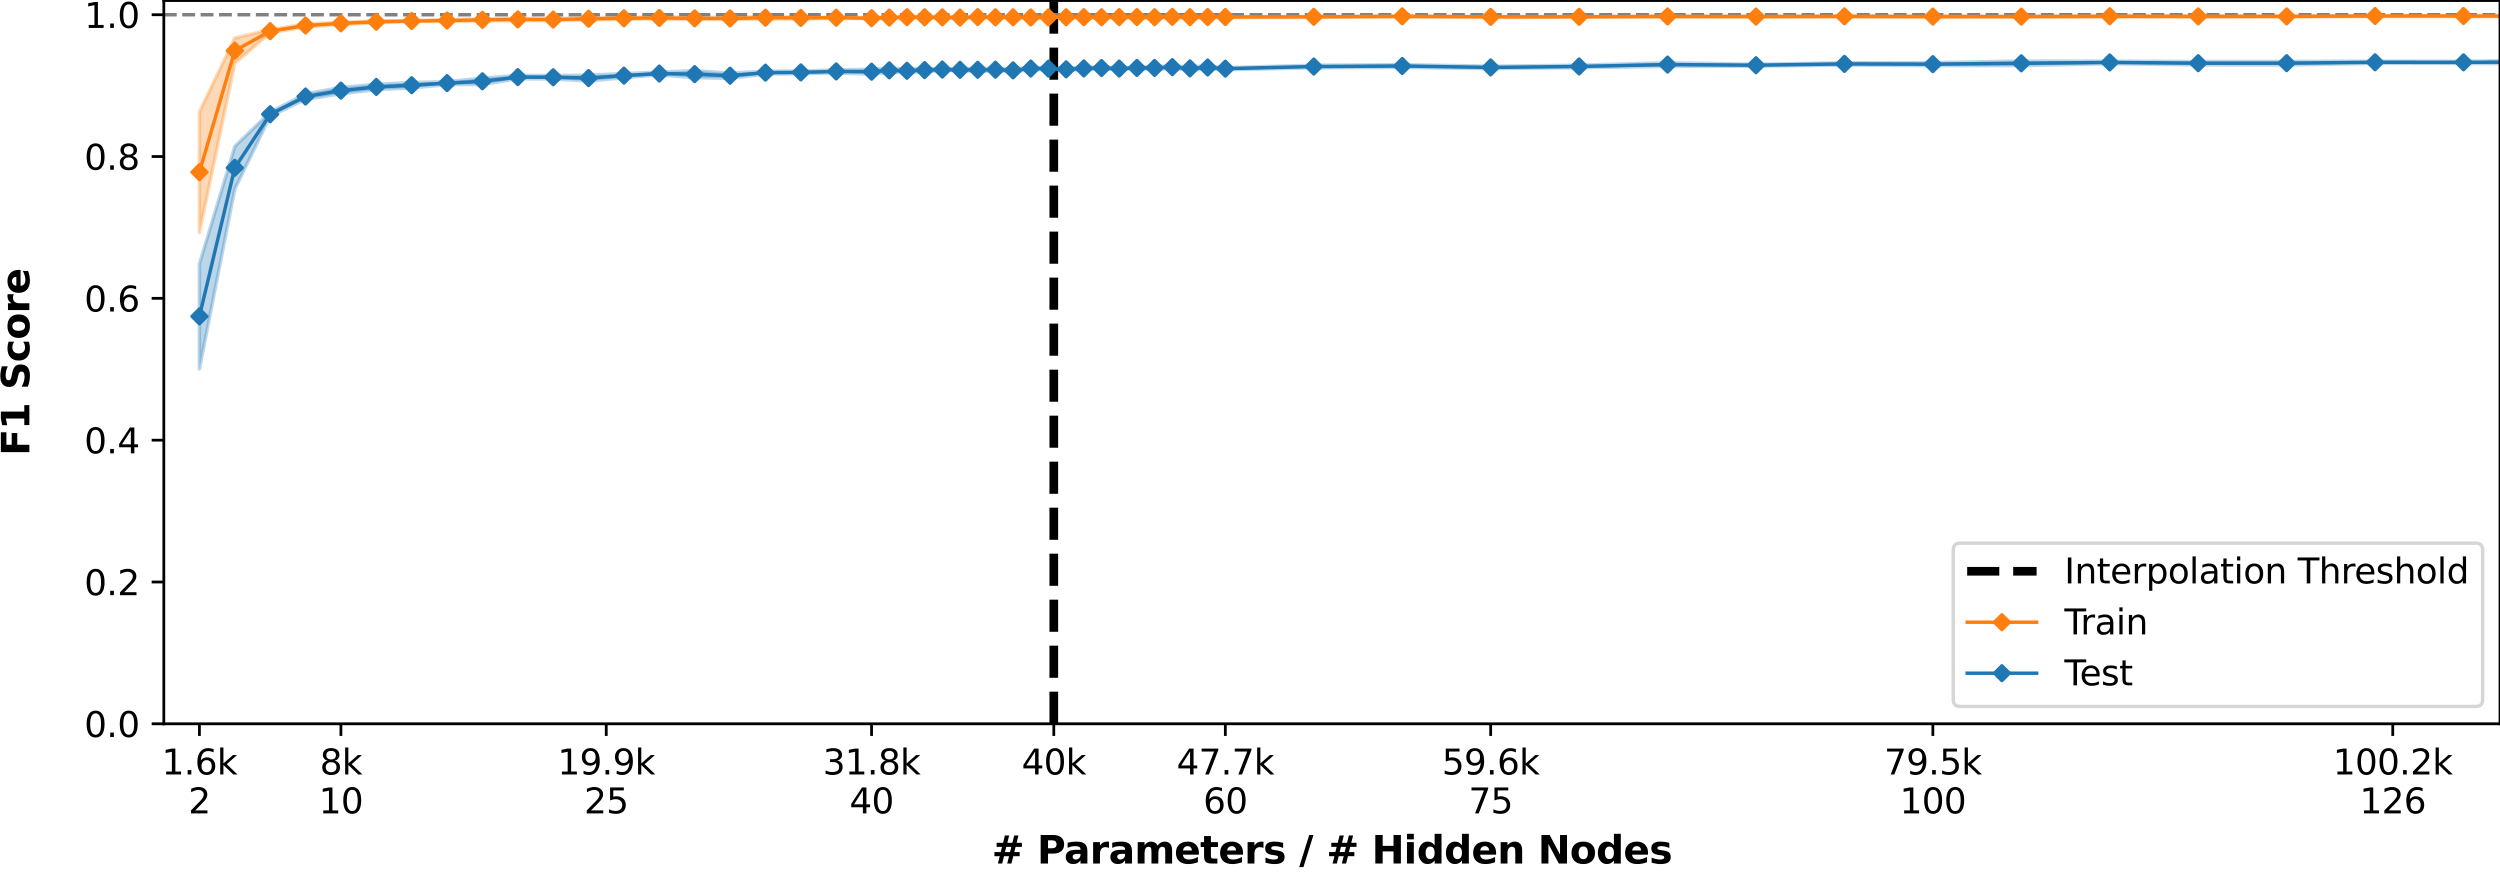 <?xml version="1.0" encoding="utf-8" standalone="no"?>
<!DOCTYPE svg PUBLIC "-//W3C//DTD SVG 1.1//EN"
  "http://www.w3.org/Graphics/SVG/1.1/DTD/svg11.dtd">
<svg xmlns:xlink="http://www.w3.org/1999/xlink" width="720pt" height="252pt" viewBox="0 0 720 252" xmlns="http://www.w3.org/2000/svg" version="1.1">
 <defs>
  <style type="text/css">*{stroke-linejoin: round; stroke-linecap: butt}</style>
 </defs>
 <g id="figure_1">
  <g id="patch_1">
   <path d="M 0 252 
L 720 252 
L 720 0 
L 0 0 
z
" style="fill: #ffffff"/>
  </g>
  <g id="axes_1">
   <g id="patch_2">
    <path d="M 47.18 208.456 
L 720 208.456 
L 720 0.155 
L 47.18 0.155 
z
" style="fill: #ffffff"/>
   </g>
   <g id="PolyCollection_1">
    <path d="M 57.432 32.204 
L 57.432 66.956 
L 67.621 18.233 
L 77.809 9.435 
L 87.998 7.788 
L 98.186 7.002 
L 108.375 6.589 
L 118.563 6.153 
L 128.751 6.196 
L 138.94 6.017 
L 149.128 5.908 
L 159.317 5.95 
L 169.505 5.811 
L 179.694 5.528 
L 189.882 5.424 
L 200.07 5.646 
L 210.259 5.595 
L 220.447 5.484 
L 230.636 5.448 
L 240.824 5.248 
L 251.012 5.434 
L 256.107 5.301 
L 261.201 5.1 
L 266.295 5.221 
L 271.389 5.252 
L 276.483 5.284 
L 281.578 5.162 
L 286.672 5.213 
L 291.766 5.217 
L 296.86 5.283 
L 301.955 5.241 
L 307.049 5.202 
L 312.143 5.253 
L 317.237 5.193 
L 322.331 5.086 
L 327.426 5.273 
L 332.52 5.271 
L 337.614 4.987 
L 342.708 5.219 
L 347.802 5.1 
L 352.897 5.081 
L 378.368 5.029 
L 403.839 4.886 
L 429.31 5.067 
L 454.781 4.995 
L 480.252 4.9 
L 505.723 4.957 
L 531.194 4.895 
L 556.665 5.058 
L 582.136 4.909 
L 607.607 4.96 
L 633.078 4.932 
L 658.549 4.865 
L 684.02 4.786 
L 709.491 4.783 
L 734.962 4.857 
L 760.433 4.982 
L 785.904 4.854 
L 811.375 4.865 
L 811.375 4.542 
L 811.375 4.542 
L 785.904 4.499 
L 760.433 4.476 
L 734.962 4.472 
L 709.491 4.451 
L 684.02 4.423 
L 658.549 4.591 
L 633.078 4.516 
L 607.607 4.398 
L 582.136 4.668 
L 556.665 4.488 
L 531.194 4.52 
L 505.723 4.596 
L 480.252 4.574 
L 454.781 4.691 
L 429.31 4.658 
L 403.839 4.522 
L 378.368 4.68 
L 352.897 4.722 
L 347.802 4.718 
L 342.708 4.673 
L 337.614 4.724 
L 332.52 4.646 
L 327.426 4.558 
L 322.331 4.778 
L 317.237 4.739 
L 312.143 4.669 
L 307.049 4.726 
L 301.955 4.782 
L 296.86 4.778 
L 291.766 4.739 
L 286.672 4.741 
L 281.578 4.665 
L 276.483 4.846 
L 271.389 4.738 
L 266.295 4.726 
L 261.201 4.803 
L 256.107 4.822 
L 251.012 5.043 
L 240.824 4.955 
L 230.636 4.895 
L 220.447 4.713 
L 210.259 5.036 
L 200.07 4.923 
L 189.882 4.913 
L 179.694 5 
L 169.505 4.994 
L 159.317 5.336 
L 149.128 5.284 
L 138.94 5.405 
L 128.751 5.642 
L 118.563 5.951 
L 108.375 5.96 
L 98.186 6.443 
L 87.998 6.917 
L 77.809 8.505 
L 67.621 10.929 
L 57.432 32.204 
z
" clip-path="url(#p1a58f72d5d)" style="fill: #ff7f0e; fill-opacity: 0.3; stroke: #ff7f0e; stroke-opacity: 0.3"/>
   </g>
   <g id="PolyCollection_2">
    <path d="M 57.432 75.987 
L 57.432 106.254 
L 67.621 54.484 
L 77.809 33.499 
L 87.998 28.592 
L 98.186 27.02 
L 108.375 25.806 
L 118.563 25.322 
L 128.751 24.371 
L 138.94 24.338 
L 149.128 22.69 
L 159.317 22.755 
L 169.505 23.328 
L 179.694 22.39 
L 189.882 21.585 
L 200.07 22.376 
L 210.259 22.567 
L 220.447 21.352 
L 230.636 21.215 
L 240.824 21.018 
L 251.012 21.359 
L 256.107 20.913 
L 261.201 20.871 
L 266.295 20.773 
L 271.389 20.19 
L 276.483 20.38 
L 281.578 20.617 
L 286.672 20.411 
L 291.766 20.693 
L 296.86 20.07 
L 301.955 20.101 
L 307.049 20.282 
L 312.143 20.05 
L 317.237 19.886 
L 322.331 20.043 
L 327.426 19.705 
L 332.52 20.121 
L 337.614 19.584 
L 342.708 20.27 
L 347.802 19.816 
L 352.897 20.079 
L 378.368 19.543 
L 403.839 19.413 
L 429.31 19.768 
L 454.781 19.506 
L 480.252 19.125 
L 505.723 19.059 
L 531.194 18.742 
L 556.665 18.916 
L 582.136 18.896 
L 607.607 18.341 
L 633.078 18.684 
L 658.549 18.711 
L 684.02 18.243 
L 709.491 18.277 
L 734.962 18.379 
L 760.433 18.351 
L 785.904 18.474 
L 811.375 18.013 
L 811.375 17.536 
L 811.375 17.536 
L 785.904 17.941 
L 760.433 17.657 
L 734.962 17.311 
L 709.491 17.626 
L 684.02 17.628 
L 658.549 17.674 
L 633.078 17.707 
L 607.607 17.626 
L 582.136 17.568 
L 556.665 18.036 
L 531.194 18.063 
L 505.723 18.503 
L 480.252 18.07 
L 454.781 18.769 
L 429.31 19.064 
L 403.839 18.606 
L 378.368 18.789 
L 352.897 19.468 
L 347.802 19.06 
L 342.708 19.117 
L 337.614 19.087 
L 332.52 19.019 
L 327.426 19.424 
L 322.331 19.465 
L 317.237 19.3 
L 312.143 19.379 
L 307.049 19.662 
L 301.955 19.427 
L 296.86 19.408 
L 291.766 19.836 
L 286.672 19.723 
L 281.578 19.586 
L 276.483 19.835 
L 271.389 19.87 
L 266.295 19.603 
L 261.201 19.908 
L 256.107 19.605 
L 251.012 19.947 
L 240.824 20.123 
L 230.636 20.483 
L 220.447 20.497 
L 210.259 21.038 
L 200.07 20.329 
L 189.882 20.776 
L 179.694 21.171 
L 169.505 21.646 
L 159.317 21.731 
L 149.128 21.722 
L 138.94 22.488 
L 128.751 23.497 
L 118.563 23.756 
L 108.375 24.264 
L 98.186 25.183 
L 87.998 26.998 
L 77.809 32.286 
L 67.621 42.162 
L 57.432 75.987 
z
" clip-path="url(#p1a58f72d5d)" style="fill: #1f77b4; fill-opacity: 0.3; stroke: #1f77b4; stroke-opacity: 0.3"/>
   </g>
   <g id="matplotlib.axis_1">
    <g id="xtick_1">
     <g id="line2d_1">
      <defs>
       <path id="mfc1945fc37" d="M 0 0 
L 0 3.5 
" style="stroke: #000000; stroke-width: 0.8"/>
      </defs>
      <g>
       <use xlink:href="#mfc1945fc37" x="57.432" y="208.456" style="stroke: #000000; stroke-width: 0.8"/>
      </g>
     </g>
     <g id="text_1">
      <!-- 1.6k -->
      <g transform="translate(46.586 223.054)scale(0.1 -0.1)">
       <defs>
        <path id="DejaVuSans-31" d="M 794 531 
L 1825 531 
L 1825 4091 
L 703 3866 
L 703 4441 
L 1819 4666 
L 2450 4666 
L 2450 531 
L 3481 531 
L 3481 0 
L 794 0 
L 794 531 
z
" transform="scale(0.016)"/>
        <path id="DejaVuSans-2e" d="M 684 794 
L 1344 794 
L 1344 0 
L 684 0 
L 684 794 
z
" transform="scale(0.016)"/>
        <path id="DejaVuSans-36" d="M 2113 2584 
Q 1688 2584 1439 2293 
Q 1191 2003 1191 1497 
Q 1191 994 1439 701 
Q 1688 409 2113 409 
Q 2538 409 2786 701 
Q 3034 994 3034 1497 
Q 3034 2003 2786 2293 
Q 2538 2584 2113 2584 
z
M 3366 4563 
L 3366 3988 
Q 3128 4100 2886 4159 
Q 2644 4219 2406 4219 
Q 1781 4219 1451 3797 
Q 1122 3375 1075 2522 
Q 1259 2794 1537 2939 
Q 1816 3084 2150 3084 
Q 2853 3084 3261 2657 
Q 3669 2231 3669 1497 
Q 3669 778 3244 343 
Q 2819 -91 2113 -91 
Q 1303 -91 875 529 
Q 447 1150 447 2328 
Q 447 3434 972 4092 
Q 1497 4750 2381 4750 
Q 2619 4750 2861 4703 
Q 3103 4656 3366 4563 
z
" transform="scale(0.016)"/>
        <path id="DejaVuSans-6b" d="M 581 4863 
L 1159 4863 
L 1159 1991 
L 2875 3500 
L 3609 3500 
L 1753 1863 
L 3688 0 
L 2938 0 
L 1159 1709 
L 1159 0 
L 581 0 
L 581 4863 
z
" transform="scale(0.016)"/>
       </defs>
       <use xlink:href="#DejaVuSans-31"/>
       <use xlink:href="#DejaVuSans-2e" x="63.623"/>
       <use xlink:href="#DejaVuSans-36" x="95.41"/>
       <use xlink:href="#DejaVuSans-6b" x="159.033"/>
      </g>
      <!-- 2 -->
      <g transform="translate(54.251 234.252)scale(0.1 -0.1)">
       <defs>
        <path id="DejaVuSans-32" d="M 1228 531 
L 3431 531 
L 3431 0 
L 469 0 
L 469 531 
Q 828 903 1448 1529 
Q 2069 2156 2228 2338 
Q 2531 2678 2651 2914 
Q 2772 3150 2772 3378 
Q 2772 3750 2511 3984 
Q 2250 4219 1831 4219 
Q 1534 4219 1204 4116 
Q 875 4013 500 3803 
L 500 4441 
Q 881 4594 1212 4672 
Q 1544 4750 1819 4750 
Q 2544 4750 2975 4387 
Q 3406 4025 3406 3419 
Q 3406 3131 3298 2873 
Q 3191 2616 2906 2266 
Q 2828 2175 2409 1742 
Q 1991 1309 1228 531 
z
" transform="scale(0.016)"/>
       </defs>
       <use xlink:href="#DejaVuSans-32"/>
      </g>
     </g>
    </g>
    <g id="xtick_2">
     <g id="line2d_2">
      <g>
       <use xlink:href="#mfc1945fc37" x="98.186" y="208.456" style="stroke: #000000; stroke-width: 0.8"/>
      </g>
     </g>
     <g id="text_2">
      <!-- 8k -->
      <g transform="translate(92.11 223.054)scale(0.1 -0.1)">
       <defs>
        <path id="DejaVuSans-38" d="M 2034 2216 
Q 1584 2216 1326 1975 
Q 1069 1734 1069 1313 
Q 1069 891 1326 650 
Q 1584 409 2034 409 
Q 2484 409 2743 651 
Q 3003 894 3003 1313 
Q 3003 1734 2745 1975 
Q 2488 2216 2034 2216 
z
M 1403 2484 
Q 997 2584 770 2862 
Q 544 3141 544 3541 
Q 544 4100 942 4425 
Q 1341 4750 2034 4750 
Q 2731 4750 3128 4425 
Q 3525 4100 3525 3541 
Q 3525 3141 3298 2862 
Q 3072 2584 2669 2484 
Q 3125 2378 3379 2068 
Q 3634 1759 3634 1313 
Q 3634 634 3220 271 
Q 2806 -91 2034 -91 
Q 1263 -91 848 271 
Q 434 634 434 1313 
Q 434 1759 690 2068 
Q 947 2378 1403 2484 
z
M 1172 3481 
Q 1172 3119 1398 2916 
Q 1625 2713 2034 2713 
Q 2441 2713 2670 2916 
Q 2900 3119 2900 3481 
Q 2900 3844 2670 4047 
Q 2441 4250 2034 4250 
Q 1625 4250 1398 4047 
Q 1172 3844 1172 3481 
z
" transform="scale(0.016)"/>
       </defs>
       <use xlink:href="#DejaVuSans-38"/>
       <use xlink:href="#DejaVuSans-6b" x="63.623"/>
      </g>
      <!-- 10 -->
      <g transform="translate(91.824 234.252)scale(0.1 -0.1)">
       <defs>
        <path id="DejaVuSans-30" d="M 2034 4250 
Q 1547 4250 1301 3770 
Q 1056 3291 1056 2328 
Q 1056 1369 1301 889 
Q 1547 409 2034 409 
Q 2525 409 2770 889 
Q 3016 1369 3016 2328 
Q 3016 3291 2770 3770 
Q 2525 4250 2034 4250 
z
M 2034 4750 
Q 2819 4750 3233 4129 
Q 3647 3509 3647 2328 
Q 3647 1150 3233 529 
Q 2819 -91 2034 -91 
Q 1250 -91 836 529 
Q 422 1150 422 2328 
Q 422 3509 836 4129 
Q 1250 4750 2034 4750 
z
" transform="scale(0.016)"/>
       </defs>
       <use xlink:href="#DejaVuSans-31"/>
       <use xlink:href="#DejaVuSans-30" x="63.623"/>
      </g>
     </g>
    </g>
    <g id="xtick_3">
     <g id="line2d_3">
      <g>
       <use xlink:href="#mfc1945fc37" x="174.599" y="208.456" style="stroke: #000000; stroke-width: 0.8"/>
      </g>
     </g>
     <g id="text_3">
      <!-- 19.9k -->
      <g transform="translate(160.571 223.054)scale(0.1 -0.1)">
       <defs>
        <path id="DejaVuSans-39" d="M 703 97 
L 703 672 
Q 941 559 1184 500 
Q 1428 441 1663 441 
Q 2288 441 2617 861 
Q 2947 1281 2994 2138 
Q 2813 1869 2534 1725 
Q 2256 1581 1919 1581 
Q 1219 1581 811 2004 
Q 403 2428 403 3163 
Q 403 3881 828 4315 
Q 1253 4750 1959 4750 
Q 2769 4750 3195 4129 
Q 3622 3509 3622 2328 
Q 3622 1225 3098 567 
Q 2575 -91 1691 -91 
Q 1453 -91 1209 -44 
Q 966 3 703 97 
z
M 1959 2075 
Q 2384 2075 2632 2365 
Q 2881 2656 2881 3163 
Q 2881 3666 2632 3958 
Q 2384 4250 1959 4250 
Q 1534 4250 1286 3958 
Q 1038 3666 1038 3163 
Q 1038 2656 1286 2365 
Q 1534 2075 1959 2075 
z
" transform="scale(0.016)"/>
       </defs>
       <use xlink:href="#DejaVuSans-31"/>
       <use xlink:href="#DejaVuSans-39" x="63.623"/>
       <use xlink:href="#DejaVuSans-2e" x="127.246"/>
       <use xlink:href="#DejaVuSans-39" x="159.033"/>
       <use xlink:href="#DejaVuSans-6b" x="222.656"/>
      </g>
      <!-- 25 -->
      <g transform="translate(168.237 234.252)scale(0.1 -0.1)">
       <defs>
        <path id="DejaVuSans-35" d="M 691 4666 
L 3169 4666 
L 3169 4134 
L 1269 4134 
L 1269 2991 
Q 1406 3038 1543 3061 
Q 1681 3084 1819 3084 
Q 2600 3084 3056 2656 
Q 3513 2228 3513 1497 
Q 3513 744 3044 326 
Q 2575 -91 1722 -91 
Q 1428 -91 1123 -41 
Q 819 9 494 109 
L 494 744 
Q 775 591 1075 516 
Q 1375 441 1709 441 
Q 2250 441 2565 725 
Q 2881 1009 2881 1497 
Q 2881 1984 2565 2268 
Q 2250 2553 1709 2553 
Q 1456 2553 1204 2497 
Q 953 2441 691 2322 
L 691 4666 
z
" transform="scale(0.016)"/>
       </defs>
       <use xlink:href="#DejaVuSans-32"/>
       <use xlink:href="#DejaVuSans-35" x="63.623"/>
      </g>
     </g>
    </g>
    <g id="xtick_4">
     <g id="line2d_4">
      <g>
       <use xlink:href="#mfc1945fc37" x="251.012" y="208.456" style="stroke: #000000; stroke-width: 0.8"/>
      </g>
     </g>
     <g id="text_4">
      <!-- 31.8k -->
      <g transform="translate(236.984 223.054)scale(0.1 -0.1)">
       <defs>
        <path id="DejaVuSans-33" d="M 2597 2516 
Q 3050 2419 3304 2112 
Q 3559 1806 3559 1356 
Q 3559 666 3084 287 
Q 2609 -91 1734 -91 
Q 1441 -91 1130 -33 
Q 819 25 488 141 
L 488 750 
Q 750 597 1062 519 
Q 1375 441 1716 441 
Q 2309 441 2620 675 
Q 2931 909 2931 1356 
Q 2931 1769 2642 2001 
Q 2353 2234 1838 2234 
L 1294 2234 
L 1294 2753 
L 1863 2753 
Q 2328 2753 2575 2939 
Q 2822 3125 2822 3475 
Q 2822 3834 2567 4026 
Q 2313 4219 1838 4219 
Q 1578 4219 1281 4162 
Q 984 4106 628 3988 
L 628 4550 
Q 988 4650 1302 4700 
Q 1616 4750 1894 4750 
Q 2613 4750 3031 4423 
Q 3450 4097 3450 3541 
Q 3450 3153 3228 2886 
Q 3006 2619 2597 2516 
z
" transform="scale(0.016)"/>
       </defs>
       <use xlink:href="#DejaVuSans-33"/>
       <use xlink:href="#DejaVuSans-31" x="63.623"/>
       <use xlink:href="#DejaVuSans-2e" x="127.246"/>
       <use xlink:href="#DejaVuSans-38" x="159.033"/>
       <use xlink:href="#DejaVuSans-6b" x="222.656"/>
      </g>
      <!-- 40 -->
      <g transform="translate(244.65 234.252)scale(0.1 -0.1)">
       <defs>
        <path id="DejaVuSans-34" d="M 2419 4116 
L 825 1625 
L 2419 1625 
L 2419 4116 
z
M 2253 4666 
L 3047 4666 
L 3047 1625 
L 3713 1625 
L 3713 1100 
L 3047 1100 
L 3047 0 
L 2419 0 
L 2419 1100 
L 313 1100 
L 313 1709 
L 2253 4666 
z
" transform="scale(0.016)"/>
       </defs>
       <use xlink:href="#DejaVuSans-34"/>
       <use xlink:href="#DejaVuSans-30" x="63.623"/>
      </g>
     </g>
    </g>
    <g id="xtick_5">
     <g id="line2d_5">
      <g>
       <use xlink:href="#mfc1945fc37" x="352.897" y="208.456" style="stroke: #000000; stroke-width: 0.8"/>
      </g>
     </g>
     <g id="text_5">
      <!-- 47.7k -->
      <g transform="translate(338.868 223.054)scale(0.1 -0.1)">
       <defs>
        <path id="DejaVuSans-37" d="M 525 4666 
L 3525 4666 
L 3525 4397 
L 1831 0 
L 1172 0 
L 2766 4134 
L 525 4134 
L 525 4666 
z
" transform="scale(0.016)"/>
       </defs>
       <use xlink:href="#DejaVuSans-34"/>
       <use xlink:href="#DejaVuSans-37" x="63.623"/>
       <use xlink:href="#DejaVuSans-2e" x="127.246"/>
       <use xlink:href="#DejaVuSans-37" x="159.033"/>
       <use xlink:href="#DejaVuSans-6b" x="222.656"/>
      </g>
      <!-- 60 -->
      <g transform="translate(346.534 234.252)scale(0.1 -0.1)">
       <use xlink:href="#DejaVuSans-36"/>
       <use xlink:href="#DejaVuSans-30" x="63.623"/>
      </g>
     </g>
    </g>
    <g id="xtick_6">
     <g id="line2d_6">
      <g>
       <use xlink:href="#mfc1945fc37" x="429.31" y="208.456" style="stroke: #000000; stroke-width: 0.8"/>
      </g>
     </g>
     <g id="text_6">
      <!-- 59.6k -->
      <g transform="translate(415.282 223.054)scale(0.1 -0.1)">
       <use xlink:href="#DejaVuSans-35"/>
       <use xlink:href="#DejaVuSans-39" x="63.623"/>
       <use xlink:href="#DejaVuSans-2e" x="127.246"/>
       <use xlink:href="#DejaVuSans-36" x="159.033"/>
       <use xlink:href="#DejaVuSans-6b" x="222.656"/>
      </g>
      <!-- 75 -->
      <g transform="translate(422.947 234.252)scale(0.1 -0.1)">
       <use xlink:href="#DejaVuSans-37"/>
       <use xlink:href="#DejaVuSans-35" x="63.623"/>
      </g>
     </g>
    </g>
    <g id="xtick_7">
     <g id="line2d_7">
      <g>
       <use xlink:href="#mfc1945fc37" x="556.665" y="208.456" style="stroke: #000000; stroke-width: 0.8"/>
      </g>
     </g>
     <g id="text_7">
      <!-- 79.5k -->
      <g transform="translate(542.637 223.054)scale(0.1 -0.1)">
       <use xlink:href="#DejaVuSans-37"/>
       <use xlink:href="#DejaVuSans-39" x="63.623"/>
       <use xlink:href="#DejaVuSans-2e" x="127.246"/>
       <use xlink:href="#DejaVuSans-35" x="159.033"/>
       <use xlink:href="#DejaVuSans-6b" x="222.656"/>
      </g>
      <!-- 100 -->
      <g transform="translate(547.121 234.252)scale(0.1 -0.1)">
       <use xlink:href="#DejaVuSans-31"/>
       <use xlink:href="#DejaVuSans-30" x="63.623"/>
       <use xlink:href="#DejaVuSans-30" x="127.246"/>
      </g>
     </g>
    </g>
    <g id="xtick_8">
     <g id="line2d_8">
      <g>
       <use xlink:href="#mfc1945fc37" x="689.114" y="208.456" style="stroke: #000000; stroke-width: 0.8"/>
      </g>
     </g>
     <g id="text_8">
      <!-- 100.2k -->
      <g transform="translate(671.905 223.054)scale(0.1 -0.1)">
       <use xlink:href="#DejaVuSans-31"/>
       <use xlink:href="#DejaVuSans-30" x="63.623"/>
       <use xlink:href="#DejaVuSans-30" x="127.246"/>
       <use xlink:href="#DejaVuSans-2e" x="190.869"/>
       <use xlink:href="#DejaVuSans-32" x="222.656"/>
       <use xlink:href="#DejaVuSans-6b" x="286.279"/>
      </g>
      <!-- 126 -->
      <g transform="translate(679.571 234.252)scale(0.1 -0.1)">
       <use xlink:href="#DejaVuSans-31"/>
       <use xlink:href="#DejaVuSans-32" x="63.623"/>
       <use xlink:href="#DejaVuSans-36" x="127.246"/>
      </g>
     </g>
    </g>
    <g id="xtick_9">
     <g id="line2d_9">
      <g>
       <use xlink:href="#mfc1945fc37" x="303.492" y="208.456" style="stroke: #000000; stroke-width: 0.8"/>
      </g>
     </g>
     <g id="text_9">
      <!-- 40k -->
      <g transform="translate(294.235 223.054)scale(0.1 -0.1)">
       <use xlink:href="#DejaVuSans-34"/>
       <use xlink:href="#DejaVuSans-30" x="63.623"/>
       <use xlink:href="#DejaVuSans-6b" x="127.246"/>
      </g>
     </g>
    </g>
    <g id="text_10">
     <!-- # Parameters / # Hidden Nodes -->
     <g transform="translate(285.631 248.69)scale(0.11 -0.11)">
      <defs>
       <path id="DejaVuSans-Bold-23" d="M 2847 4594 
L 2547 3391 
L 3372 3391 
L 3675 4594 
L 4366 4594 
L 4063 3391 
L 4928 3391 
L 4928 2725 
L 3897 2725 
L 3681 1869 
L 4569 1869 
L 4569 1197 
L 3519 1197 
L 3219 0 
L 2528 0 
L 2828 1197 
L 2003 1197 
L 1703 0 
L 1006 0 
L 1306 1197 
L 434 1197 
L 434 1869 
L 1459 1869 
L 1678 2725 
L 794 2725 
L 794 3391 
L 1850 3391 
L 2150 4594 
L 2847 4594 
z
M 3200 2725 
L 2375 2725 
L 2156 1869 
L 2981 1869 
L 3200 2725 
z
" transform="scale(0.016)"/>
       <path id="DejaVuSans-Bold-20" transform="scale(0.016)"/>
       <path id="DejaVuSans-Bold-50" d="M 588 4666 
L 2584 4666 
Q 3475 4666 3951 4270 
Q 4428 3875 4428 3144 
Q 4428 2409 3951 2014 
Q 3475 1619 2584 1619 
L 1791 1619 
L 1791 0 
L 588 0 
L 588 4666 
z
M 1791 3794 
L 1791 2491 
L 2456 2491 
Q 2806 2491 2997 2661 
Q 3188 2831 3188 3144 
Q 3188 3456 2997 3625 
Q 2806 3794 2456 3794 
L 1791 3794 
z
" transform="scale(0.016)"/>
       <path id="DejaVuSans-Bold-61" d="M 2106 1575 
Q 1756 1575 1579 1456 
Q 1403 1338 1403 1106 
Q 1403 894 1545 773 
Q 1688 653 1941 653 
Q 2256 653 2472 879 
Q 2688 1106 2688 1447 
L 2688 1575 
L 2106 1575 
z
M 3816 1997 
L 3816 0 
L 2688 0 
L 2688 519 
Q 2463 200 2181 54 
Q 1900 -91 1497 -91 
Q 953 -91 614 226 
Q 275 544 275 1050 
Q 275 1666 698 1953 
Q 1122 2241 2028 2241 
L 2688 2241 
L 2688 2328 
Q 2688 2594 2478 2717 
Q 2269 2841 1825 2841 
Q 1466 2841 1156 2769 
Q 847 2697 581 2553 
L 581 3406 
Q 941 3494 1303 3539 
Q 1666 3584 2028 3584 
Q 2975 3584 3395 3211 
Q 3816 2838 3816 1997 
z
" transform="scale(0.016)"/>
       <path id="DejaVuSans-Bold-72" d="M 3138 2547 
Q 2991 2616 2845 2648 
Q 2700 2681 2553 2681 
Q 2122 2681 1889 2404 
Q 1656 2128 1656 1613 
L 1656 0 
L 538 0 
L 538 3500 
L 1656 3500 
L 1656 2925 
Q 1872 3269 2151 3426 
Q 2431 3584 2822 3584 
Q 2878 3584 2943 3579 
Q 3009 3575 3134 3559 
L 3138 2547 
z
" transform="scale(0.016)"/>
       <path id="DejaVuSans-Bold-6d" d="M 3781 2919 
Q 3994 3244 4286 3414 
Q 4578 3584 4928 3584 
Q 5531 3584 5847 3212 
Q 6163 2841 6163 2131 
L 6163 0 
L 5038 0 
L 5038 1825 
Q 5041 1866 5042 1909 
Q 5044 1953 5044 2034 
Q 5044 2406 4934 2573 
Q 4825 2741 4581 2741 
Q 4263 2741 4089 2478 
Q 3916 2216 3909 1719 
L 3909 0 
L 2784 0 
L 2784 1825 
Q 2784 2406 2684 2573 
Q 2584 2741 2328 2741 
Q 2006 2741 1831 2477 
Q 1656 2213 1656 1722 
L 1656 0 
L 531 0 
L 531 3500 
L 1656 3500 
L 1656 2988 
Q 1863 3284 2130 3434 
Q 2397 3584 2719 3584 
Q 3081 3584 3359 3409 
Q 3638 3234 3781 2919 
z
" transform="scale(0.016)"/>
       <path id="DejaVuSans-Bold-65" d="M 4031 1759 
L 4031 1441 
L 1416 1441 
Q 1456 1047 1700 850 
Q 1944 653 2381 653 
Q 2734 653 3104 758 
Q 3475 863 3866 1075 
L 3866 213 
Q 3469 63 3072 -14 
Q 2675 -91 2278 -91 
Q 1328 -91 801 392 
Q 275 875 275 1747 
Q 275 2603 792 3093 
Q 1309 3584 2216 3584 
Q 3041 3584 3536 3087 
Q 4031 2591 4031 1759 
z
M 2881 2131 
Q 2881 2450 2695 2645 
Q 2509 2841 2209 2841 
Q 1884 2841 1681 2658 
Q 1478 2475 1428 2131 
L 2881 2131 
z
" transform="scale(0.016)"/>
       <path id="DejaVuSans-Bold-74" d="M 1759 4494 
L 1759 3500 
L 2913 3500 
L 2913 2700 
L 1759 2700 
L 1759 1216 
Q 1759 972 1856 886 
Q 1953 800 2241 800 
L 2816 800 
L 2816 0 
L 1856 0 
Q 1194 0 917 276 
Q 641 553 641 1216 
L 641 2700 
L 84 2700 
L 84 3500 
L 641 3500 
L 641 4494 
L 1759 4494 
z
" transform="scale(0.016)"/>
       <path id="DejaVuSans-Bold-73" d="M 3272 3391 
L 3272 2541 
Q 2913 2691 2578 2766 
Q 2244 2841 1947 2841 
Q 1628 2841 1473 2761 
Q 1319 2681 1319 2516 
Q 1319 2381 1436 2309 
Q 1553 2238 1856 2203 
L 2053 2175 
Q 2913 2066 3209 1816 
Q 3506 1566 3506 1031 
Q 3506 472 3093 190 
Q 2681 -91 1863 -91 
Q 1516 -91 1145 -36 
Q 775 19 384 128 
L 384 978 
Q 719 816 1070 734 
Q 1422 653 1784 653 
Q 2113 653 2278 743 
Q 2444 834 2444 1013 
Q 2444 1163 2330 1236 
Q 2216 1309 1875 1350 
L 1678 1375 
Q 931 1469 631 1722 
Q 331 1975 331 2491 
Q 331 3047 712 3315 
Q 1094 3584 1881 3584 
Q 2191 3584 2531 3537 
Q 2872 3491 3272 3391 
z
" transform="scale(0.016)"/>
       <path id="DejaVuSans-Bold-2f" d="M 1644 4666 
L 2338 4666 
L 691 -594 
L 0 -594 
L 1644 4666 
z
" transform="scale(0.016)"/>
       <path id="DejaVuSans-Bold-48" d="M 588 4666 
L 1791 4666 
L 1791 2888 
L 3566 2888 
L 3566 4666 
L 4769 4666 
L 4769 0 
L 3566 0 
L 3566 1978 
L 1791 1978 
L 1791 0 
L 588 0 
L 588 4666 
z
" transform="scale(0.016)"/>
       <path id="DejaVuSans-Bold-69" d="M 538 3500 
L 1656 3500 
L 1656 0 
L 538 0 
L 538 3500 
z
M 538 4863 
L 1656 4863 
L 1656 3950 
L 538 3950 
L 538 4863 
z
" transform="scale(0.016)"/>
       <path id="DejaVuSans-Bold-64" d="M 2919 2988 
L 2919 4863 
L 4044 4863 
L 4044 0 
L 2919 0 
L 2919 506 
Q 2688 197 2409 53 
Q 2131 -91 1766 -91 
Q 1119 -91 703 423 
Q 288 938 288 1747 
Q 288 2556 703 3070 
Q 1119 3584 1766 3584 
Q 2128 3584 2408 3439 
Q 2688 3294 2919 2988 
z
M 2181 722 
Q 2541 722 2730 984 
Q 2919 1247 2919 1747 
Q 2919 2247 2730 2509 
Q 2541 2772 2181 2772 
Q 1825 2772 1636 2509 
Q 1447 2247 1447 1747 
Q 1447 1247 1636 984 
Q 1825 722 2181 722 
z
" transform="scale(0.016)"/>
       <path id="DejaVuSans-Bold-6e" d="M 4056 2131 
L 4056 0 
L 2931 0 
L 2931 347 
L 2931 1631 
Q 2931 2084 2911 2256 
Q 2891 2428 2841 2509 
Q 2775 2619 2662 2680 
Q 2550 2741 2406 2741 
Q 2056 2741 1856 2470 
Q 1656 2200 1656 1722 
L 1656 0 
L 538 0 
L 538 3500 
L 1656 3500 
L 1656 2988 
Q 1909 3294 2193 3439 
Q 2478 3584 2822 3584 
Q 3428 3584 3742 3212 
Q 4056 2841 4056 2131 
z
" transform="scale(0.016)"/>
       <path id="DejaVuSans-Bold-4e" d="M 588 4666 
L 1931 4666 
L 3628 1466 
L 3628 4666 
L 4769 4666 
L 4769 0 
L 3425 0 
L 1728 3200 
L 1728 0 
L 588 0 
L 588 4666 
z
" transform="scale(0.016)"/>
       <path id="DejaVuSans-Bold-6f" d="M 2203 2784 
Q 1831 2784 1636 2517 
Q 1441 2250 1441 1747 
Q 1441 1244 1636 976 
Q 1831 709 2203 709 
Q 2569 709 2762 976 
Q 2956 1244 2956 1747 
Q 2956 2250 2762 2517 
Q 2569 2784 2203 2784 
z
M 2203 3584 
Q 3106 3584 3614 3096 
Q 4122 2609 4122 1747 
Q 4122 884 3614 396 
Q 3106 -91 2203 -91 
Q 1297 -91 786 396 
Q 275 884 275 1747 
Q 275 2609 786 3096 
Q 1297 3584 2203 3584 
z
" transform="scale(0.016)"/>
      </defs>
      <use xlink:href="#DejaVuSans-Bold-23"/>
      <use xlink:href="#DejaVuSans-Bold-20" x="83.789"/>
      <use xlink:href="#DejaVuSans-Bold-50" x="118.604"/>
      <use xlink:href="#DejaVuSans-Bold-61" x="189.27"/>
      <use xlink:href="#DejaVuSans-Bold-72" x="256.75"/>
      <use xlink:href="#DejaVuSans-Bold-61" x="306.066"/>
      <use xlink:href="#DejaVuSans-Bold-6d" x="373.547"/>
      <use xlink:href="#DejaVuSans-Bold-65" x="477.746"/>
      <use xlink:href="#DejaVuSans-Bold-74" x="545.568"/>
      <use xlink:href="#DejaVuSans-Bold-65" x="593.371"/>
      <use xlink:href="#DejaVuSans-Bold-72" x="661.193"/>
      <use xlink:href="#DejaVuSans-Bold-73" x="710.51"/>
      <use xlink:href="#DejaVuSans-Bold-20" x="770.031"/>
      <use xlink:href="#DejaVuSans-Bold-2f" x="804.846"/>
      <use xlink:href="#DejaVuSans-Bold-20" x="841.369"/>
      <use xlink:href="#DejaVuSans-Bold-23" x="876.184"/>
      <use xlink:href="#DejaVuSans-Bold-20" x="959.973"/>
      <use xlink:href="#DejaVuSans-Bold-48" x="994.787"/>
      <use xlink:href="#DejaVuSans-Bold-69" x="1078.479"/>
      <use xlink:href="#DejaVuSans-Bold-64" x="1112.756"/>
      <use xlink:href="#DejaVuSans-Bold-64" x="1184.338"/>
      <use xlink:href="#DejaVuSans-Bold-65" x="1255.92"/>
      <use xlink:href="#DejaVuSans-Bold-6e" x="1323.742"/>
      <use xlink:href="#DejaVuSans-Bold-20" x="1394.934"/>
      <use xlink:href="#DejaVuSans-Bold-4e" x="1429.748"/>
      <use xlink:href="#DejaVuSans-Bold-6f" x="1513.439"/>
      <use xlink:href="#DejaVuSans-Bold-64" x="1582.141"/>
      <use xlink:href="#DejaVuSans-Bold-65" x="1653.723"/>
      <use xlink:href="#DejaVuSans-Bold-73" x="1721.545"/>
     </g>
    </g>
   </g>
   <g id="matplotlib.axis_2">
    <g id="ytick_1">
     <g id="line2d_10">
      <defs>
       <path id="m2b0d87bbad" d="M 0 0 
L -3.5 0 
" style="stroke: #000000; stroke-width: 0.8"/>
      </defs>
      <g>
       <use xlink:href="#m2b0d87bbad" x="47.18" y="208.456" style="stroke: #000000; stroke-width: 0.8"/>
      </g>
     </g>
     <g id="text_11">
      <!--    0.0 -->
      <g transform="translate(14.742 212.255)scale(0.1 -0.1)">
       <defs>
        <path id="DejaVuSans-20" transform="scale(0.016)"/>
       </defs>
       <use xlink:href="#DejaVuSans-20"/>
       <use xlink:href="#DejaVuSans-20" x="31.787"/>
       <use xlink:href="#DejaVuSans-20" x="63.574"/>
       <use xlink:href="#DejaVuSans-30" x="95.361"/>
       <use xlink:href="#DejaVuSans-2e" x="158.984"/>
       <use xlink:href="#DejaVuSans-30" x="190.771"/>
      </g>
     </g>
    </g>
    <g id="ytick_2">
     <g id="line2d_11">
      <g>
       <use xlink:href="#m2b0d87bbad" x="47.18" y="167.613" style="stroke: #000000; stroke-width: 0.8"/>
      </g>
     </g>
     <g id="text_12">
      <!--    0.2 -->
      <g transform="translate(14.742 171.412)scale(0.1 -0.1)">
       <use xlink:href="#DejaVuSans-20"/>
       <use xlink:href="#DejaVuSans-20" x="31.787"/>
       <use xlink:href="#DejaVuSans-20" x="63.574"/>
       <use xlink:href="#DejaVuSans-30" x="95.361"/>
       <use xlink:href="#DejaVuSans-2e" x="158.984"/>
       <use xlink:href="#DejaVuSans-32" x="190.771"/>
      </g>
     </g>
    </g>
    <g id="ytick_3">
     <g id="line2d_12">
      <g>
       <use xlink:href="#m2b0d87bbad" x="47.18" y="126.769" style="stroke: #000000; stroke-width: 0.8"/>
      </g>
     </g>
     <g id="text_13">
      <!--    0.4 -->
      <g transform="translate(14.742 130.569)scale(0.1 -0.1)">
       <use xlink:href="#DejaVuSans-20"/>
       <use xlink:href="#DejaVuSans-20" x="31.787"/>
       <use xlink:href="#DejaVuSans-20" x="63.574"/>
       <use xlink:href="#DejaVuSans-30" x="95.361"/>
       <use xlink:href="#DejaVuSans-2e" x="158.984"/>
       <use xlink:href="#DejaVuSans-34" x="190.771"/>
      </g>
     </g>
    </g>
    <g id="ytick_4">
     <g id="line2d_13">
      <g>
       <use xlink:href="#m2b0d87bbad" x="47.18" y="85.926" style="stroke: #000000; stroke-width: 0.8"/>
      </g>
     </g>
     <g id="text_14">
      <!--    0.6 -->
      <g transform="translate(14.742 89.725)scale(0.1 -0.1)">
       <use xlink:href="#DejaVuSans-20"/>
       <use xlink:href="#DejaVuSans-20" x="31.787"/>
       <use xlink:href="#DejaVuSans-20" x="63.574"/>
       <use xlink:href="#DejaVuSans-30" x="95.361"/>
       <use xlink:href="#DejaVuSans-2e" x="158.984"/>
       <use xlink:href="#DejaVuSans-36" x="190.771"/>
      </g>
     </g>
    </g>
    <g id="ytick_5">
     <g id="line2d_14">
      <g>
       <use xlink:href="#m2b0d87bbad" x="47.18" y="45.083" style="stroke: #000000; stroke-width: 0.8"/>
      </g>
     </g>
     <g id="text_15">
      <!--    0.8 -->
      <g transform="translate(14.742 48.882)scale(0.1 -0.1)">
       <use xlink:href="#DejaVuSans-20"/>
       <use xlink:href="#DejaVuSans-20" x="31.787"/>
       <use xlink:href="#DejaVuSans-20" x="63.574"/>
       <use xlink:href="#DejaVuSans-30" x="95.361"/>
       <use xlink:href="#DejaVuSans-2e" x="158.984"/>
       <use xlink:href="#DejaVuSans-38" x="190.771"/>
      </g>
     </g>
    </g>
    <g id="ytick_6">
     <g id="line2d_15">
      <g>
       <use xlink:href="#m2b0d87bbad" x="47.18" y="4.24" style="stroke: #000000; stroke-width: 0.8"/>
      </g>
     </g>
     <g id="text_16">
      <!--    1.0 -->
      <g transform="translate(14.742 8.039)scale(0.1 -0.1)">
       <use xlink:href="#DejaVuSans-20"/>
       <use xlink:href="#DejaVuSans-20" x="31.787"/>
       <use xlink:href="#DejaVuSans-20" x="63.574"/>
       <use xlink:href="#DejaVuSans-31" x="95.361"/>
       <use xlink:href="#DejaVuSans-2e" x="158.984"/>
       <use xlink:href="#DejaVuSans-30" x="190.771"/>
      </g>
     </g>
    </g>
    <g id="text_17">
     <!-- F1 Score -->
     <g transform="translate(8.455 131.247)rotate(-90)scale(0.11 -0.11)">
      <defs>
       <path id="DejaVuSans-Bold-46" d="M 588 4666 
L 3834 4666 
L 3834 3756 
L 1791 3756 
L 1791 2888 
L 3713 2888 
L 3713 1978 
L 1791 1978 
L 1791 0 
L 588 0 
L 588 4666 
z
" transform="scale(0.016)"/>
       <path id="DejaVuSans-Bold-31" d="M 750 831 
L 1813 831 
L 1813 3847 
L 722 3622 
L 722 4441 
L 1806 4666 
L 2950 4666 
L 2950 831 
L 4013 831 
L 4013 0 
L 750 0 
L 750 831 
z
" transform="scale(0.016)"/>
       <path id="DejaVuSans-Bold-53" d="M 3834 4519 
L 3834 3531 
Q 3450 3703 3084 3790 
Q 2719 3878 2394 3878 
Q 1963 3878 1756 3759 
Q 1550 3641 1550 3391 
Q 1550 3203 1689 3098 
Q 1828 2994 2194 2919 
L 2706 2816 
Q 3484 2659 3812 2340 
Q 4141 2022 4141 1434 
Q 4141 663 3683 286 
Q 3225 -91 2284 -91 
Q 1841 -91 1394 -6 
Q 947 78 500 244 
L 500 1259 
Q 947 1022 1364 901 
Q 1781 781 2169 781 
Q 2563 781 2772 912 
Q 2981 1044 2981 1288 
Q 2981 1506 2839 1625 
Q 2697 1744 2272 1838 
L 1806 1941 
Q 1106 2091 782 2419 
Q 459 2747 459 3303 
Q 459 4000 909 4375 
Q 1359 4750 2203 4750 
Q 2588 4750 2994 4692 
Q 3400 4634 3834 4519 
z
" transform="scale(0.016)"/>
       <path id="DejaVuSans-Bold-63" d="M 3366 3391 
L 3366 2478 
Q 3138 2634 2908 2709 
Q 2678 2784 2431 2784 
Q 1963 2784 1702 2511 
Q 1441 2238 1441 1747 
Q 1441 1256 1702 982 
Q 1963 709 2431 709 
Q 2694 709 2930 787 
Q 3166 866 3366 1019 
L 3366 103 
Q 3103 6 2833 -42 
Q 2563 -91 2291 -91 
Q 1344 -91 809 395 
Q 275 881 275 1747 
Q 275 2613 809 3098 
Q 1344 3584 2291 3584 
Q 2566 3584 2833 3536 
Q 3100 3488 3366 3391 
z
" transform="scale(0.016)"/>
      </defs>
      <use xlink:href="#DejaVuSans-Bold-46"/>
      <use xlink:href="#DejaVuSans-Bold-31" x="68.311"/>
      <use xlink:href="#DejaVuSans-Bold-20" x="137.891"/>
      <use xlink:href="#DejaVuSans-Bold-53" x="172.705"/>
      <use xlink:href="#DejaVuSans-Bold-63" x="244.727"/>
      <use xlink:href="#DejaVuSans-Bold-6f" x="304.004"/>
      <use xlink:href="#DejaVuSans-Bold-72" x="372.705"/>
      <use xlink:href="#DejaVuSans-Bold-65" x="422.021"/>
     </g>
    </g>
   </g>
   <g id="line2d_16">
    <path d="M 303.492 208.456 
L 303.492 0.155 
" clip-path="url(#p1a58f72d5d)" style="fill: none; stroke-dasharray: 9.25,4; stroke-dashoffset: 0; stroke: #000000; stroke-width: 2.5"/>
   </g>
   <g id="line2d_17">
    <path d="M 47.18 4.24 
L 720 4.24 
" clip-path="url(#p1a58f72d5d)" style="fill: none; stroke-dasharray: 3.7,1.6; stroke-dashoffset: 0; stroke: #808080"/>
   </g>
   <g id="line2d_18">
    <path d="M 57.432 49.58 
L 67.621 14.581 
L 77.809 8.97 
L 87.998 7.352 
L 98.186 6.722 
L 108.375 6.274 
L 118.563 6.052 
L 128.751 5.919 
L 138.94 5.711 
L 149.128 5.596 
L 159.317 5.643 
L 169.505 5.403 
L 179.694 5.264 
L 189.882 5.168 
L 200.07 5.284 
L 210.259 5.316 
L 220.447 5.099 
L 230.636 5.171 
L 240.824 5.101 
L 251.012 5.238 
L 256.107 5.061 
L 261.201 4.952 
L 266.295 4.974 
L 271.389 4.995 
L 276.483 5.065 
L 281.578 4.914 
L 286.672 4.977 
L 291.766 4.978 
L 296.86 5.03 
L 301.955 5.011 
L 307.049 4.964 
L 312.143 4.961 
L 317.237 4.966 
L 322.331 4.932 
L 327.426 4.915 
L 332.52 4.959 
L 337.614 4.855 
L 342.708 4.946 
L 347.802 4.909 
L 352.897 4.901 
L 378.368 4.855 
L 403.839 4.704 
L 429.31 4.862 
L 454.781 4.843 
L 480.252 4.737 
L 505.723 4.776 
L 531.194 4.708 
L 556.665 4.773 
L 582.136 4.788 
L 607.607 4.679 
L 633.078 4.724 
L 658.549 4.728 
L 684.02 4.605 
L 709.491 4.617 
L 721 4.638 
" clip-path="url(#p1a58f72d5d)" style="fill: none; stroke: #ff7f0e; stroke-linecap: square"/>
    <defs>
     <path id="m034535de7b" d="M 0 2.121 
L 2.121 0 
L 0 -2.121 
L -2.121 0 
z
" style="stroke: #ff7f0e; stroke-linejoin: miter"/>
    </defs>
    <g clip-path="url(#p1a58f72d5d)">
     <use xlink:href="#m034535de7b" x="57.432" y="49.58" style="fill: #ff7f0e; stroke: #ff7f0e; stroke-linejoin: miter"/>
     <use xlink:href="#m034535de7b" x="67.621" y="14.581" style="fill: #ff7f0e; stroke: #ff7f0e; stroke-linejoin: miter"/>
     <use xlink:href="#m034535de7b" x="77.809" y="8.97" style="fill: #ff7f0e; stroke: #ff7f0e; stroke-linejoin: miter"/>
     <use xlink:href="#m034535de7b" x="87.998" y="7.352" style="fill: #ff7f0e; stroke: #ff7f0e; stroke-linejoin: miter"/>
     <use xlink:href="#m034535de7b" x="98.186" y="6.722" style="fill: #ff7f0e; stroke: #ff7f0e; stroke-linejoin: miter"/>
     <use xlink:href="#m034535de7b" x="108.375" y="6.274" style="fill: #ff7f0e; stroke: #ff7f0e; stroke-linejoin: miter"/>
     <use xlink:href="#m034535de7b" x="118.563" y="6.052" style="fill: #ff7f0e; stroke: #ff7f0e; stroke-linejoin: miter"/>
     <use xlink:href="#m034535de7b" x="128.751" y="5.919" style="fill: #ff7f0e; stroke: #ff7f0e; stroke-linejoin: miter"/>
     <use xlink:href="#m034535de7b" x="138.94" y="5.711" style="fill: #ff7f0e; stroke: #ff7f0e; stroke-linejoin: miter"/>
     <use xlink:href="#m034535de7b" x="149.128" y="5.596" style="fill: #ff7f0e; stroke: #ff7f0e; stroke-linejoin: miter"/>
     <use xlink:href="#m034535de7b" x="159.317" y="5.643" style="fill: #ff7f0e; stroke: #ff7f0e; stroke-linejoin: miter"/>
     <use xlink:href="#m034535de7b" x="169.505" y="5.403" style="fill: #ff7f0e; stroke: #ff7f0e; stroke-linejoin: miter"/>
     <use xlink:href="#m034535de7b" x="179.694" y="5.264" style="fill: #ff7f0e; stroke: #ff7f0e; stroke-linejoin: miter"/>
     <use xlink:href="#m034535de7b" x="189.882" y="5.168" style="fill: #ff7f0e; stroke: #ff7f0e; stroke-linejoin: miter"/>
     <use xlink:href="#m034535de7b" x="200.07" y="5.284" style="fill: #ff7f0e; stroke: #ff7f0e; stroke-linejoin: miter"/>
     <use xlink:href="#m034535de7b" x="210.259" y="5.316" style="fill: #ff7f0e; stroke: #ff7f0e; stroke-linejoin: miter"/>
     <use xlink:href="#m034535de7b" x="220.447" y="5.099" style="fill: #ff7f0e; stroke: #ff7f0e; stroke-linejoin: miter"/>
     <use xlink:href="#m034535de7b" x="230.636" y="5.171" style="fill: #ff7f0e; stroke: #ff7f0e; stroke-linejoin: miter"/>
     <use xlink:href="#m034535de7b" x="240.824" y="5.101" style="fill: #ff7f0e; stroke: #ff7f0e; stroke-linejoin: miter"/>
     <use xlink:href="#m034535de7b" x="251.012" y="5.238" style="fill: #ff7f0e; stroke: #ff7f0e; stroke-linejoin: miter"/>
     <use xlink:href="#m034535de7b" x="256.107" y="5.061" style="fill: #ff7f0e; stroke: #ff7f0e; stroke-linejoin: miter"/>
     <use xlink:href="#m034535de7b" x="261.201" y="4.952" style="fill: #ff7f0e; stroke: #ff7f0e; stroke-linejoin: miter"/>
     <use xlink:href="#m034535de7b" x="266.295" y="4.974" style="fill: #ff7f0e; stroke: #ff7f0e; stroke-linejoin: miter"/>
     <use xlink:href="#m034535de7b" x="271.389" y="4.995" style="fill: #ff7f0e; stroke: #ff7f0e; stroke-linejoin: miter"/>
     <use xlink:href="#m034535de7b" x="276.483" y="5.065" style="fill: #ff7f0e; stroke: #ff7f0e; stroke-linejoin: miter"/>
     <use xlink:href="#m034535de7b" x="281.578" y="4.914" style="fill: #ff7f0e; stroke: #ff7f0e; stroke-linejoin: miter"/>
     <use xlink:href="#m034535de7b" x="286.672" y="4.977" style="fill: #ff7f0e; stroke: #ff7f0e; stroke-linejoin: miter"/>
     <use xlink:href="#m034535de7b" x="291.766" y="4.978" style="fill: #ff7f0e; stroke: #ff7f0e; stroke-linejoin: miter"/>
     <use xlink:href="#m034535de7b" x="296.86" y="5.03" style="fill: #ff7f0e; stroke: #ff7f0e; stroke-linejoin: miter"/>
     <use xlink:href="#m034535de7b" x="301.955" y="5.011" style="fill: #ff7f0e; stroke: #ff7f0e; stroke-linejoin: miter"/>
     <use xlink:href="#m034535de7b" x="307.049" y="4.964" style="fill: #ff7f0e; stroke: #ff7f0e; stroke-linejoin: miter"/>
     <use xlink:href="#m034535de7b" x="312.143" y="4.961" style="fill: #ff7f0e; stroke: #ff7f0e; stroke-linejoin: miter"/>
     <use xlink:href="#m034535de7b" x="317.237" y="4.966" style="fill: #ff7f0e; stroke: #ff7f0e; stroke-linejoin: miter"/>
     <use xlink:href="#m034535de7b" x="322.331" y="4.932" style="fill: #ff7f0e; stroke: #ff7f0e; stroke-linejoin: miter"/>
     <use xlink:href="#m034535de7b" x="327.426" y="4.915" style="fill: #ff7f0e; stroke: #ff7f0e; stroke-linejoin: miter"/>
     <use xlink:href="#m034535de7b" x="332.52" y="4.959" style="fill: #ff7f0e; stroke: #ff7f0e; stroke-linejoin: miter"/>
     <use xlink:href="#m034535de7b" x="337.614" y="4.855" style="fill: #ff7f0e; stroke: #ff7f0e; stroke-linejoin: miter"/>
     <use xlink:href="#m034535de7b" x="342.708" y="4.946" style="fill: #ff7f0e; stroke: #ff7f0e; stroke-linejoin: miter"/>
     <use xlink:href="#m034535de7b" x="347.802" y="4.909" style="fill: #ff7f0e; stroke: #ff7f0e; stroke-linejoin: miter"/>
     <use xlink:href="#m034535de7b" x="352.897" y="4.901" style="fill: #ff7f0e; stroke: #ff7f0e; stroke-linejoin: miter"/>
     <use xlink:href="#m034535de7b" x="378.368" y="4.855" style="fill: #ff7f0e; stroke: #ff7f0e; stroke-linejoin: miter"/>
     <use xlink:href="#m034535de7b" x="403.839" y="4.704" style="fill: #ff7f0e; stroke: #ff7f0e; stroke-linejoin: miter"/>
     <use xlink:href="#m034535de7b" x="429.31" y="4.862" style="fill: #ff7f0e; stroke: #ff7f0e; stroke-linejoin: miter"/>
     <use xlink:href="#m034535de7b" x="454.781" y="4.843" style="fill: #ff7f0e; stroke: #ff7f0e; stroke-linejoin: miter"/>
     <use xlink:href="#m034535de7b" x="480.252" y="4.737" style="fill: #ff7f0e; stroke: #ff7f0e; stroke-linejoin: miter"/>
     <use xlink:href="#m034535de7b" x="505.723" y="4.776" style="fill: #ff7f0e; stroke: #ff7f0e; stroke-linejoin: miter"/>
     <use xlink:href="#m034535de7b" x="531.194" y="4.708" style="fill: #ff7f0e; stroke: #ff7f0e; stroke-linejoin: miter"/>
     <use xlink:href="#m034535de7b" x="556.665" y="4.773" style="fill: #ff7f0e; stroke: #ff7f0e; stroke-linejoin: miter"/>
     <use xlink:href="#m034535de7b" x="582.136" y="4.788" style="fill: #ff7f0e; stroke: #ff7f0e; stroke-linejoin: miter"/>
     <use xlink:href="#m034535de7b" x="607.607" y="4.679" style="fill: #ff7f0e; stroke: #ff7f0e; stroke-linejoin: miter"/>
     <use xlink:href="#m034535de7b" x="633.078" y="4.724" style="fill: #ff7f0e; stroke: #ff7f0e; stroke-linejoin: miter"/>
     <use xlink:href="#m034535de7b" x="658.549" y="4.728" style="fill: #ff7f0e; stroke: #ff7f0e; stroke-linejoin: miter"/>
     <use xlink:href="#m034535de7b" x="684.02" y="4.605" style="fill: #ff7f0e; stroke: #ff7f0e; stroke-linejoin: miter"/>
     <use xlink:href="#m034535de7b" x="709.491" y="4.617" style="fill: #ff7f0e; stroke: #ff7f0e; stroke-linejoin: miter"/>
     <use xlink:href="#m034535de7b" x="734.962" y="4.664" style="fill: #ff7f0e; stroke: #ff7f0e; stroke-linejoin: miter"/>
     <use xlink:href="#m034535de7b" x="760.433" y="4.729" style="fill: #ff7f0e; stroke: #ff7f0e; stroke-linejoin: miter"/>
     <use xlink:href="#m034535de7b" x="785.904" y="4.677" style="fill: #ff7f0e; stroke: #ff7f0e; stroke-linejoin: miter"/>
     <use xlink:href="#m034535de7b" x="811.375" y="4.704" style="fill: #ff7f0e; stroke: #ff7f0e; stroke-linejoin: miter"/>
    </g>
   </g>
   <g id="line2d_19">
    <path d="M 57.432 91.12 
L 67.621 48.323 
L 77.809 32.893 
L 87.998 27.795 
L 98.186 26.102 
L 108.375 25.035 
L 118.563 24.539 
L 128.751 23.934 
L 138.94 23.413 
L 149.128 22.206 
L 159.317 22.243 
L 169.505 22.487 
L 179.694 21.78 
L 189.882 21.181 
L 200.07 21.353 
L 210.259 21.803 
L 220.447 20.924 
L 230.636 20.849 
L 240.824 20.571 
L 251.012 20.653 
L 256.107 20.259 
L 261.201 20.389 
L 266.295 20.188 
L 271.389 20.03 
L 276.483 20.108 
L 281.578 20.102 
L 286.672 20.067 
L 291.766 20.264 
L 296.86 19.739 
L 301.955 19.764 
L 307.049 19.972 
L 312.143 19.715 
L 317.237 19.593 
L 322.331 19.754 
L 327.426 19.565 
L 332.52 19.57 
L 337.614 19.336 
L 342.708 19.694 
L 347.802 19.438 
L 352.897 19.773 
L 378.368 19.166 
L 403.839 19.009 
L 429.31 19.416 
L 454.781 19.138 
L 480.252 18.597 
L 505.723 18.781 
L 531.194 18.403 
L 556.665 18.476 
L 582.136 18.232 
L 607.607 17.983 
L 633.078 18.196 
L 658.549 18.192 
L 684.02 17.936 
L 709.491 17.951 
L 721 17.903 
" clip-path="url(#p1a58f72d5d)" style="fill: none; stroke: #1f77b4; stroke-linecap: square"/>
    <defs>
     <path id="mf85b34799e" d="M 0 2.121 
L 2.121 0 
L 0 -2.121 
L -2.121 0 
z
" style="stroke: #1f77b4; stroke-linejoin: miter"/>
    </defs>
    <g clip-path="url(#p1a58f72d5d)">
     <use xlink:href="#mf85b34799e" x="57.432" y="91.12" style="fill: #1f77b4; stroke: #1f77b4; stroke-linejoin: miter"/>
     <use xlink:href="#mf85b34799e" x="67.621" y="48.323" style="fill: #1f77b4; stroke: #1f77b4; stroke-linejoin: miter"/>
     <use xlink:href="#mf85b34799e" x="77.809" y="32.893" style="fill: #1f77b4; stroke: #1f77b4; stroke-linejoin: miter"/>
     <use xlink:href="#mf85b34799e" x="87.998" y="27.795" style="fill: #1f77b4; stroke: #1f77b4; stroke-linejoin: miter"/>
     <use xlink:href="#mf85b34799e" x="98.186" y="26.102" style="fill: #1f77b4; stroke: #1f77b4; stroke-linejoin: miter"/>
     <use xlink:href="#mf85b34799e" x="108.375" y="25.035" style="fill: #1f77b4; stroke: #1f77b4; stroke-linejoin: miter"/>
     <use xlink:href="#mf85b34799e" x="118.563" y="24.539" style="fill: #1f77b4; stroke: #1f77b4; stroke-linejoin: miter"/>
     <use xlink:href="#mf85b34799e" x="128.751" y="23.934" style="fill: #1f77b4; stroke: #1f77b4; stroke-linejoin: miter"/>
     <use xlink:href="#mf85b34799e" x="138.94" y="23.413" style="fill: #1f77b4; stroke: #1f77b4; stroke-linejoin: miter"/>
     <use xlink:href="#mf85b34799e" x="149.128" y="22.206" style="fill: #1f77b4; stroke: #1f77b4; stroke-linejoin: miter"/>
     <use xlink:href="#mf85b34799e" x="159.317" y="22.243" style="fill: #1f77b4; stroke: #1f77b4; stroke-linejoin: miter"/>
     <use xlink:href="#mf85b34799e" x="169.505" y="22.487" style="fill: #1f77b4; stroke: #1f77b4; stroke-linejoin: miter"/>
     <use xlink:href="#mf85b34799e" x="179.694" y="21.78" style="fill: #1f77b4; stroke: #1f77b4; stroke-linejoin: miter"/>
     <use xlink:href="#mf85b34799e" x="189.882" y="21.181" style="fill: #1f77b4; stroke: #1f77b4; stroke-linejoin: miter"/>
     <use xlink:href="#mf85b34799e" x="200.07" y="21.353" style="fill: #1f77b4; stroke: #1f77b4; stroke-linejoin: miter"/>
     <use xlink:href="#mf85b34799e" x="210.259" y="21.803" style="fill: #1f77b4; stroke: #1f77b4; stroke-linejoin: miter"/>
     <use xlink:href="#mf85b34799e" x="220.447" y="20.924" style="fill: #1f77b4; stroke: #1f77b4; stroke-linejoin: miter"/>
     <use xlink:href="#mf85b34799e" x="230.636" y="20.849" style="fill: #1f77b4; stroke: #1f77b4; stroke-linejoin: miter"/>
     <use xlink:href="#mf85b34799e" x="240.824" y="20.571" style="fill: #1f77b4; stroke: #1f77b4; stroke-linejoin: miter"/>
     <use xlink:href="#mf85b34799e" x="251.012" y="20.653" style="fill: #1f77b4; stroke: #1f77b4; stroke-linejoin: miter"/>
     <use xlink:href="#mf85b34799e" x="256.107" y="20.259" style="fill: #1f77b4; stroke: #1f77b4; stroke-linejoin: miter"/>
     <use xlink:href="#mf85b34799e" x="261.201" y="20.389" style="fill: #1f77b4; stroke: #1f77b4; stroke-linejoin: miter"/>
     <use xlink:href="#mf85b34799e" x="266.295" y="20.188" style="fill: #1f77b4; stroke: #1f77b4; stroke-linejoin: miter"/>
     <use xlink:href="#mf85b34799e" x="271.389" y="20.03" style="fill: #1f77b4; stroke: #1f77b4; stroke-linejoin: miter"/>
     <use xlink:href="#mf85b34799e" x="276.483" y="20.108" style="fill: #1f77b4; stroke: #1f77b4; stroke-linejoin: miter"/>
     <use xlink:href="#mf85b34799e" x="281.578" y="20.102" style="fill: #1f77b4; stroke: #1f77b4; stroke-linejoin: miter"/>
     <use xlink:href="#mf85b34799e" x="286.672" y="20.067" style="fill: #1f77b4; stroke: #1f77b4; stroke-linejoin: miter"/>
     <use xlink:href="#mf85b34799e" x="291.766" y="20.264" style="fill: #1f77b4; stroke: #1f77b4; stroke-linejoin: miter"/>
     <use xlink:href="#mf85b34799e" x="296.86" y="19.739" style="fill: #1f77b4; stroke: #1f77b4; stroke-linejoin: miter"/>
     <use xlink:href="#mf85b34799e" x="301.955" y="19.764" style="fill: #1f77b4; stroke: #1f77b4; stroke-linejoin: miter"/>
     <use xlink:href="#mf85b34799e" x="307.049" y="19.972" style="fill: #1f77b4; stroke: #1f77b4; stroke-linejoin: miter"/>
     <use xlink:href="#mf85b34799e" x="312.143" y="19.715" style="fill: #1f77b4; stroke: #1f77b4; stroke-linejoin: miter"/>
     <use xlink:href="#mf85b34799e" x="317.237" y="19.593" style="fill: #1f77b4; stroke: #1f77b4; stroke-linejoin: miter"/>
     <use xlink:href="#mf85b34799e" x="322.331" y="19.754" style="fill: #1f77b4; stroke: #1f77b4; stroke-linejoin: miter"/>
     <use xlink:href="#mf85b34799e" x="327.426" y="19.565" style="fill: #1f77b4; stroke: #1f77b4; stroke-linejoin: miter"/>
     <use xlink:href="#mf85b34799e" x="332.52" y="19.57" style="fill: #1f77b4; stroke: #1f77b4; stroke-linejoin: miter"/>
     <use xlink:href="#mf85b34799e" x="337.614" y="19.336" style="fill: #1f77b4; stroke: #1f77b4; stroke-linejoin: miter"/>
     <use xlink:href="#mf85b34799e" x="342.708" y="19.694" style="fill: #1f77b4; stroke: #1f77b4; stroke-linejoin: miter"/>
     <use xlink:href="#mf85b34799e" x="347.802" y="19.438" style="fill: #1f77b4; stroke: #1f77b4; stroke-linejoin: miter"/>
     <use xlink:href="#mf85b34799e" x="352.897" y="19.773" style="fill: #1f77b4; stroke: #1f77b4; stroke-linejoin: miter"/>
     <use xlink:href="#mf85b34799e" x="378.368" y="19.166" style="fill: #1f77b4; stroke: #1f77b4; stroke-linejoin: miter"/>
     <use xlink:href="#mf85b34799e" x="403.839" y="19.009" style="fill: #1f77b4; stroke: #1f77b4; stroke-linejoin: miter"/>
     <use xlink:href="#mf85b34799e" x="429.31" y="19.416" style="fill: #1f77b4; stroke: #1f77b4; stroke-linejoin: miter"/>
     <use xlink:href="#mf85b34799e" x="454.781" y="19.138" style="fill: #1f77b4; stroke: #1f77b4; stroke-linejoin: miter"/>
     <use xlink:href="#mf85b34799e" x="480.252" y="18.597" style="fill: #1f77b4; stroke: #1f77b4; stroke-linejoin: miter"/>
     <use xlink:href="#mf85b34799e" x="505.723" y="18.781" style="fill: #1f77b4; stroke: #1f77b4; stroke-linejoin: miter"/>
     <use xlink:href="#mf85b34799e" x="531.194" y="18.403" style="fill: #1f77b4; stroke: #1f77b4; stroke-linejoin: miter"/>
     <use xlink:href="#mf85b34799e" x="556.665" y="18.476" style="fill: #1f77b4; stroke: #1f77b4; stroke-linejoin: miter"/>
     <use xlink:href="#mf85b34799e" x="582.136" y="18.232" style="fill: #1f77b4; stroke: #1f77b4; stroke-linejoin: miter"/>
     <use xlink:href="#mf85b34799e" x="607.607" y="17.983" style="fill: #1f77b4; stroke: #1f77b4; stroke-linejoin: miter"/>
     <use xlink:href="#mf85b34799e" x="633.078" y="18.196" style="fill: #1f77b4; stroke: #1f77b4; stroke-linejoin: miter"/>
     <use xlink:href="#mf85b34799e" x="658.549" y="18.192" style="fill: #1f77b4; stroke: #1f77b4; stroke-linejoin: miter"/>
     <use xlink:href="#mf85b34799e" x="684.02" y="17.936" style="fill: #1f77b4; stroke: #1f77b4; stroke-linejoin: miter"/>
     <use xlink:href="#mf85b34799e" x="709.491" y="17.951" style="fill: #1f77b4; stroke: #1f77b4; stroke-linejoin: miter"/>
     <use xlink:href="#mf85b34799e" x="734.962" y="17.845" style="fill: #1f77b4; stroke: #1f77b4; stroke-linejoin: miter"/>
     <use xlink:href="#mf85b34799e" x="760.433" y="18.004" style="fill: #1f77b4; stroke: #1f77b4; stroke-linejoin: miter"/>
     <use xlink:href="#mf85b34799e" x="785.904" y="18.207" style="fill: #1f77b4; stroke: #1f77b4; stroke-linejoin: miter"/>
     <use xlink:href="#mf85b34799e" x="811.375" y="17.775" style="fill: #1f77b4; stroke: #1f77b4; stroke-linejoin: miter"/>
    </g>
   </g>
   <g id="patch_3">
    <path d="M 47.18 208.456 
L 47.18 0.155 
" style="fill: none; stroke: #000000; stroke-width: 0.8; stroke-linejoin: miter; stroke-linecap: square"/>
   </g>
   <g id="patch_4">
    <path d="M 720 208.456 
L 720 0.155 
" style="fill: none; stroke: #000000; stroke-width: 0.8; stroke-linejoin: miter; stroke-linecap: square"/>
   </g>
   <g id="patch_5">
    <path d="M 47.18 208.456 
L 720 208.456 
" style="fill: none; stroke: #000000; stroke-width: 0.8; stroke-linejoin: miter; stroke-linecap: square"/>
   </g>
   <g id="patch_6">
    <path d="M 47.18 0.155 
L 720 0.155 
" style="fill: none; stroke: #000000; stroke-width: 0.8; stroke-linejoin: miter; stroke-linecap: square"/>
   </g>
   <g id="legend_1">
    <g id="patch_7">
     <path d="M 564.545 203.456 
L 713 203.456 
Q 715 203.456 715 201.456 
L 715 158.422 
Q 715 156.422 713 156.422 
L 564.545 156.422 
Q 562.545 156.422 562.545 158.422 
L 562.545 201.456 
Q 562.545 203.456 564.545 203.456 
z
" style="fill: #ffffff; opacity: 0.8; stroke: #cccccc; stroke-linejoin: miter"/>
    </g>
    <g id="line2d_20">
     <path d="M 566.545 164.52 
L 576.545 164.52 
L 586.545 164.52 
" style="fill: none; stroke-dasharray: 9.25,4; stroke-dashoffset: 0; stroke: #000000; stroke-width: 2.5"/>
    </g>
    <g id="text_18">
     <!-- Interpolation Threshold -->
     <g transform="translate(594.545 168.02)scale(0.1 -0.1)">
      <defs>
       <path id="DejaVuSans-49" d="M 628 4666 
L 1259 4666 
L 1259 0 
L 628 0 
L 628 4666 
z
" transform="scale(0.016)"/>
       <path id="DejaVuSans-6e" d="M 3513 2113 
L 3513 0 
L 2938 0 
L 2938 2094 
Q 2938 2591 2744 2837 
Q 2550 3084 2163 3084 
Q 1697 3084 1428 2787 
Q 1159 2491 1159 1978 
L 1159 0 
L 581 0 
L 581 3500 
L 1159 3500 
L 1159 2956 
Q 1366 3272 1645 3428 
Q 1925 3584 2291 3584 
Q 2894 3584 3203 3211 
Q 3513 2838 3513 2113 
z
" transform="scale(0.016)"/>
       <path id="DejaVuSans-74" d="M 1172 4494 
L 1172 3500 
L 2356 3500 
L 2356 3053 
L 1172 3053 
L 1172 1153 
Q 1172 725 1289 603 
Q 1406 481 1766 481 
L 2356 481 
L 2356 0 
L 1766 0 
Q 1100 0 847 248 
Q 594 497 594 1153 
L 594 3053 
L 172 3053 
L 172 3500 
L 594 3500 
L 594 4494 
L 1172 4494 
z
" transform="scale(0.016)"/>
       <path id="DejaVuSans-65" d="M 3597 1894 
L 3597 1613 
L 953 1613 
Q 991 1019 1311 708 
Q 1631 397 2203 397 
Q 2534 397 2845 478 
Q 3156 559 3463 722 
L 3463 178 
Q 3153 47 2828 -22 
Q 2503 -91 2169 -91 
Q 1331 -91 842 396 
Q 353 884 353 1716 
Q 353 2575 817 3079 
Q 1281 3584 2069 3584 
Q 2775 3584 3186 3129 
Q 3597 2675 3597 1894 
z
M 3022 2063 
Q 3016 2534 2758 2815 
Q 2500 3097 2075 3097 
Q 1594 3097 1305 2825 
Q 1016 2553 972 2059 
L 3022 2063 
z
" transform="scale(0.016)"/>
       <path id="DejaVuSans-72" d="M 2631 2963 
Q 2534 3019 2420 3045 
Q 2306 3072 2169 3072 
Q 1681 3072 1420 2755 
Q 1159 2438 1159 1844 
L 1159 0 
L 581 0 
L 581 3500 
L 1159 3500 
L 1159 2956 
Q 1341 3275 1631 3429 
Q 1922 3584 2338 3584 
Q 2397 3584 2469 3576 
Q 2541 3569 2628 3553 
L 2631 2963 
z
" transform="scale(0.016)"/>
       <path id="DejaVuSans-70" d="M 1159 525 
L 1159 -1331 
L 581 -1331 
L 581 3500 
L 1159 3500 
L 1159 2969 
Q 1341 3281 1617 3432 
Q 1894 3584 2278 3584 
Q 2916 3584 3314 3078 
Q 3713 2572 3713 1747 
Q 3713 922 3314 415 
Q 2916 -91 2278 -91 
Q 1894 -91 1617 61 
Q 1341 213 1159 525 
z
M 3116 1747 
Q 3116 2381 2855 2742 
Q 2594 3103 2138 3103 
Q 1681 3103 1420 2742 
Q 1159 2381 1159 1747 
Q 1159 1113 1420 752 
Q 1681 391 2138 391 
Q 2594 391 2855 752 
Q 3116 1113 3116 1747 
z
" transform="scale(0.016)"/>
       <path id="DejaVuSans-6f" d="M 1959 3097 
Q 1497 3097 1228 2736 
Q 959 2375 959 1747 
Q 959 1119 1226 758 
Q 1494 397 1959 397 
Q 2419 397 2687 759 
Q 2956 1122 2956 1747 
Q 2956 2369 2687 2733 
Q 2419 3097 1959 3097 
z
M 1959 3584 
Q 2709 3584 3137 3096 
Q 3566 2609 3566 1747 
Q 3566 888 3137 398 
Q 2709 -91 1959 -91 
Q 1206 -91 779 398 
Q 353 888 353 1747 
Q 353 2609 779 3096 
Q 1206 3584 1959 3584 
z
" transform="scale(0.016)"/>
       <path id="DejaVuSans-6c" d="M 603 4863 
L 1178 4863 
L 1178 0 
L 603 0 
L 603 4863 
z
" transform="scale(0.016)"/>
       <path id="DejaVuSans-61" d="M 2194 1759 
Q 1497 1759 1228 1600 
Q 959 1441 959 1056 
Q 959 750 1161 570 
Q 1363 391 1709 391 
Q 2188 391 2477 730 
Q 2766 1069 2766 1631 
L 2766 1759 
L 2194 1759 
z
M 3341 1997 
L 3341 0 
L 2766 0 
L 2766 531 
Q 2569 213 2275 61 
Q 1981 -91 1556 -91 
Q 1019 -91 701 211 
Q 384 513 384 1019 
Q 384 1609 779 1909 
Q 1175 2209 1959 2209 
L 2766 2209 
L 2766 2266 
Q 2766 2663 2505 2880 
Q 2244 3097 1772 3097 
Q 1472 3097 1187 3025 
Q 903 2953 641 2809 
L 641 3341 
Q 956 3463 1253 3523 
Q 1550 3584 1831 3584 
Q 2591 3584 2966 3190 
Q 3341 2797 3341 1997 
z
" transform="scale(0.016)"/>
       <path id="DejaVuSans-69" d="M 603 3500 
L 1178 3500 
L 1178 0 
L 603 0 
L 603 3500 
z
M 603 4863 
L 1178 4863 
L 1178 4134 
L 603 4134 
L 603 4863 
z
" transform="scale(0.016)"/>
       <path id="DejaVuSans-54" d="M -19 4666 
L 3928 4666 
L 3928 4134 
L 2272 4134 
L 2272 0 
L 1638 0 
L 1638 4134 
L -19 4134 
L -19 4666 
z
" transform="scale(0.016)"/>
       <path id="DejaVuSans-68" d="M 3513 2113 
L 3513 0 
L 2938 0 
L 2938 2094 
Q 2938 2591 2744 2837 
Q 2550 3084 2163 3084 
Q 1697 3084 1428 2787 
Q 1159 2491 1159 1978 
L 1159 0 
L 581 0 
L 581 4863 
L 1159 4863 
L 1159 2956 
Q 1366 3272 1645 3428 
Q 1925 3584 2291 3584 
Q 2894 3584 3203 3211 
Q 3513 2838 3513 2113 
z
" transform="scale(0.016)"/>
       <path id="DejaVuSans-73" d="M 2834 3397 
L 2834 2853 
Q 2591 2978 2328 3040 
Q 2066 3103 1784 3103 
Q 1356 3103 1142 2972 
Q 928 2841 928 2578 
Q 928 2378 1081 2264 
Q 1234 2150 1697 2047 
L 1894 2003 
Q 2506 1872 2764 1633 
Q 3022 1394 3022 966 
Q 3022 478 2636 193 
Q 2250 -91 1575 -91 
Q 1294 -91 989 -36 
Q 684 19 347 128 
L 347 722 
Q 666 556 975 473 
Q 1284 391 1588 391 
Q 1994 391 2212 530 
Q 2431 669 2431 922 
Q 2431 1156 2273 1281 
Q 2116 1406 1581 1522 
L 1381 1569 
Q 847 1681 609 1914 
Q 372 2147 372 2553 
Q 372 3047 722 3315 
Q 1072 3584 1716 3584 
Q 2034 3584 2315 3537 
Q 2597 3491 2834 3397 
z
" transform="scale(0.016)"/>
       <path id="DejaVuSans-64" d="M 2906 2969 
L 2906 4863 
L 3481 4863 
L 3481 0 
L 2906 0 
L 2906 525 
Q 2725 213 2448 61 
Q 2172 -91 1784 -91 
Q 1150 -91 751 415 
Q 353 922 353 1747 
Q 353 2572 751 3078 
Q 1150 3584 1784 3584 
Q 2172 3584 2448 3432 
Q 2725 3281 2906 2969 
z
M 947 1747 
Q 947 1113 1208 752 
Q 1469 391 1925 391 
Q 2381 391 2643 752 
Q 2906 1113 2906 1747 
Q 2906 2381 2643 2742 
Q 2381 3103 1925 3103 
Q 1469 3103 1208 2742 
Q 947 2381 947 1747 
z
" transform="scale(0.016)"/>
      </defs>
      <use xlink:href="#DejaVuSans-49"/>
      <use xlink:href="#DejaVuSans-6e" x="29.492"/>
      <use xlink:href="#DejaVuSans-74" x="92.871"/>
      <use xlink:href="#DejaVuSans-65" x="132.08"/>
      <use xlink:href="#DejaVuSans-72" x="193.604"/>
      <use xlink:href="#DejaVuSans-70" x="234.717"/>
      <use xlink:href="#DejaVuSans-6f" x="298.193"/>
      <use xlink:href="#DejaVuSans-6c" x="359.375"/>
      <use xlink:href="#DejaVuSans-61" x="387.158"/>
      <use xlink:href="#DejaVuSans-74" x="448.438"/>
      <use xlink:href="#DejaVuSans-69" x="487.646"/>
      <use xlink:href="#DejaVuSans-6f" x="515.43"/>
      <use xlink:href="#DejaVuSans-6e" x="576.611"/>
      <use xlink:href="#DejaVuSans-20" x="639.99"/>
      <use xlink:href="#DejaVuSans-54" x="671.777"/>
      <use xlink:href="#DejaVuSans-68" x="732.861"/>
      <use xlink:href="#DejaVuSans-72" x="796.24"/>
      <use xlink:href="#DejaVuSans-65" x="835.104"/>
      <use xlink:href="#DejaVuSans-73" x="896.627"/>
      <use xlink:href="#DejaVuSans-68" x="948.727"/>
      <use xlink:href="#DejaVuSans-6f" x="1012.105"/>
      <use xlink:href="#DejaVuSans-6c" x="1073.287"/>
      <use xlink:href="#DejaVuSans-64" x="1101.07"/>
     </g>
    </g>
    <g id="line2d_21">
     <path d="M 566.545 179.198 
L 576.545 179.198 
L 586.545 179.198 
" style="fill: none; stroke: #ff7f0e; stroke-linecap: square"/>
     <g>
      <use xlink:href="#m034535de7b" x="576.545" y="179.198" style="fill: #ff7f0e; stroke: #ff7f0e; stroke-linejoin: miter"/>
     </g>
    </g>
    <g id="text_19">
     <!-- Train -->
     <g transform="translate(594.545 182.698)scale(0.1 -0.1)">
      <use xlink:href="#DejaVuSans-54"/>
      <use xlink:href="#DejaVuSans-72" x="46.334"/>
      <use xlink:href="#DejaVuSans-61" x="87.447"/>
      <use xlink:href="#DejaVuSans-69" x="148.727"/>
      <use xlink:href="#DejaVuSans-6e" x="176.51"/>
     </g>
    </g>
    <g id="line2d_22">
     <path d="M 566.545 193.876 
L 576.545 193.876 
L 586.545 193.876 
" style="fill: none; stroke: #1f77b4; stroke-linecap: square"/>
     <g>
      <use xlink:href="#mf85b34799e" x="576.545" y="193.876" style="fill: #1f77b4; stroke: #1f77b4; stroke-linejoin: miter"/>
     </g>
    </g>
    <g id="text_20">
     <!-- Test -->
     <g transform="translate(594.545 197.376)scale(0.1 -0.1)">
      <use xlink:href="#DejaVuSans-54"/>
      <use xlink:href="#DejaVuSans-65" x="44.084"/>
      <use xlink:href="#DejaVuSans-73" x="105.607"/>
      <use xlink:href="#DejaVuSans-74" x="157.707"/>
     </g>
    </g>
   </g>
  </g>
 </g>
 <defs>
  <clipPath id="p1a58f72d5d">
   <rect x="47.18" y="0.155" width="672.82" height="208.301"/>
  </clipPath>
 </defs>
</svg>
